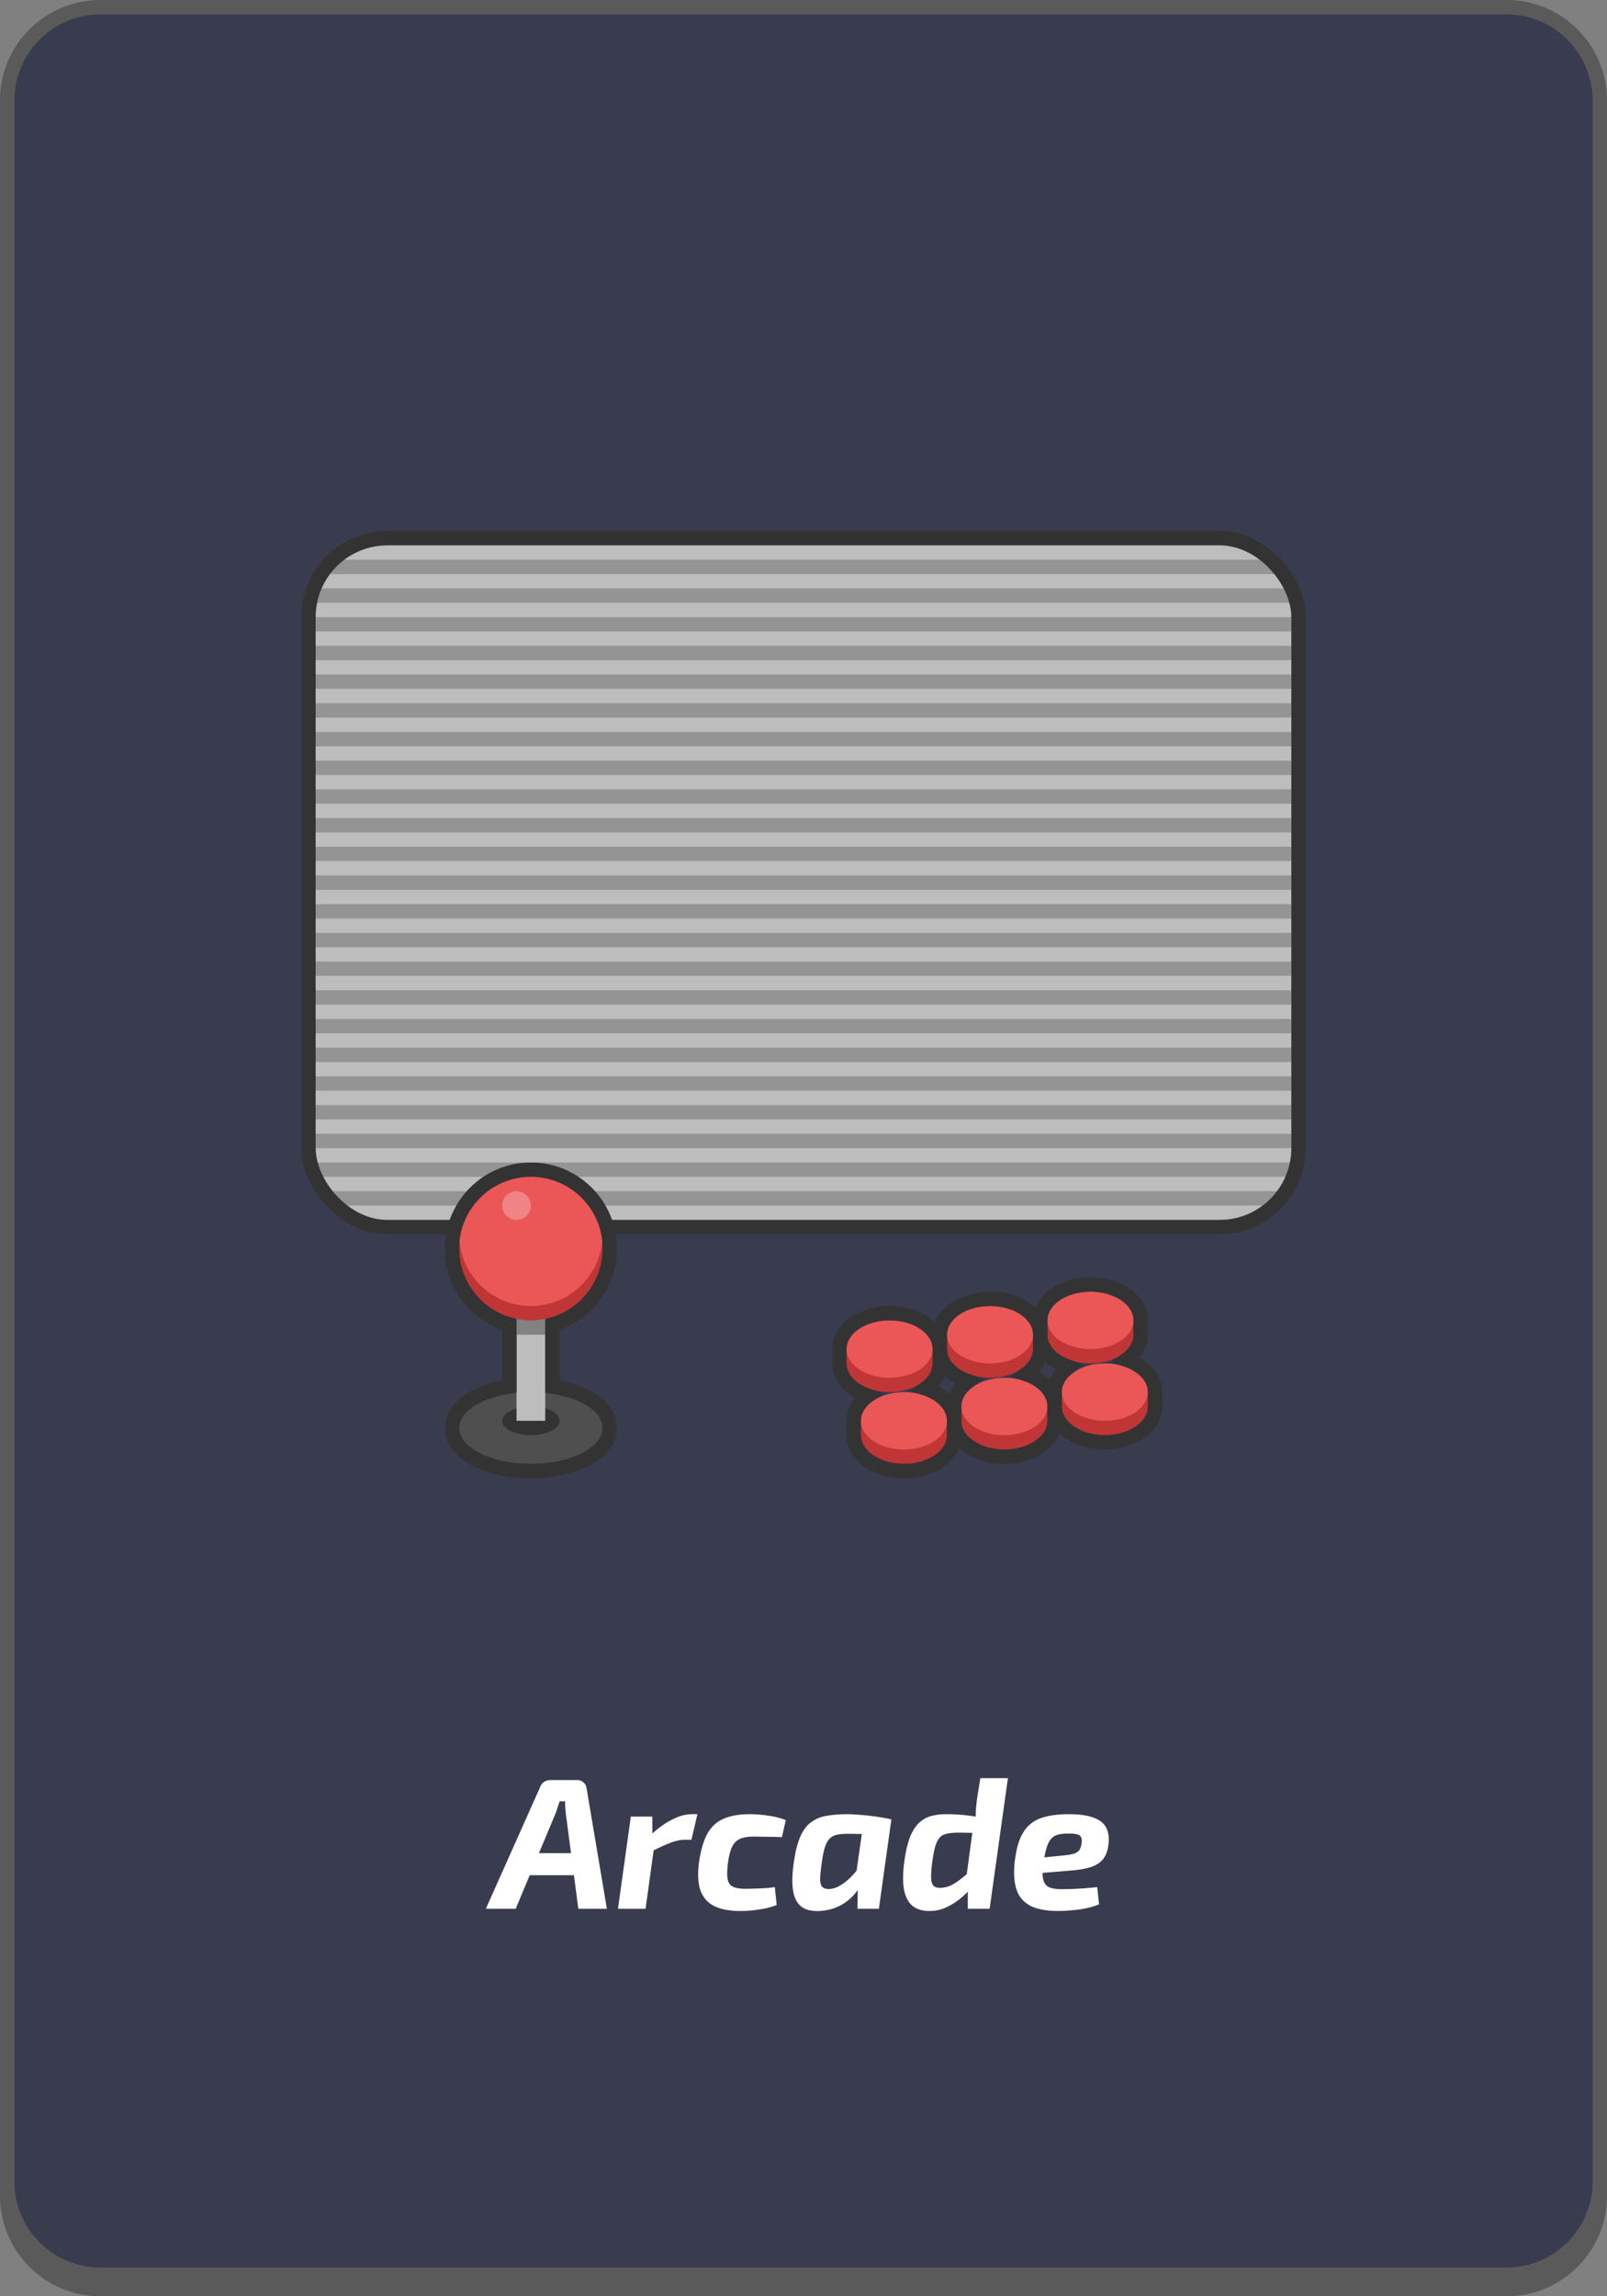 <svg width="112" height="160" viewBox="0 0 112 160" fill="none" xmlns="http://www.w3.org/2000/svg">
<rect x="0" y="0" width="112" height="160" fill="#808080" stroke="none"/>
<g clip-path="url(#clip0_24_291)">
<path d="M1 7C1 3.686 3.686 1 7 1H105C108.314 1 111 3.686 111 7V152C111 155.314 108.314 158 105 158H7C3.686 158 1 155.314 1 152V7Z" fill="#393B4E"/>
<path fill-rule="evenodd" clip-rule="evenodd" d="M7 0C3.134 0 0 3.134 0 7V153C0 156.866 3.134 160 7 160H105C108.866 160 112 156.866 112 153V7C112 3.134 108.866 0 105 0H7ZM7 1C3.686 1 1 3.686 1 7C1 7 1 7 1 7V152C1 152.165 1.007 152.328 1.02 152.49C1.269 155.575 3.851 158 7 158H105C108.149 158 110.731 155.575 110.98 152.49C110.993 152.328 111 152.165 111 152V7C111 3.686 108.314 1 105 1H7Z" fill="black" fill-opacity="0.3"/>
<rect x="21.5" y="37.5" width="69" height="48" rx="5.5" fill="#BDBDBD" stroke="#333333"/>
<path d="M63 102C64.657 102 66 101.105 66 100V99H65.599C65.08 98.402 64.11 98 63 98C61.89 98 60.92 98.402 60.401 99H60V100C60 101.105 61.343 102 63 102Z" fill="#C03535"/>
<path d="M70 101C71.657 101 73 100.105 73 99V98H72.599C72.08 97.402 71.11 97 70 97C68.89 97 67.92 97.402 67.401 98H67V99C67 100.105 68.343 101 70 101Z" fill="#C03535"/>
<path d="M77 100C78.657 100 80 99.105 80 98V97H79.599C79.08 96.402 78.11 96 77 96C75.89 96 74.92 96.402 74.401 97H74V98C74 99.105 75.343 100 77 100Z" fill="#C03535"/>
<path d="M76 95C77.657 95 79 94.105 79 93V92H78.599C78.08 91.402 77.11 91 76 91C74.89 91 73.92 91.402 73.401 92H73V93C73 94.105 74.343 95 76 95Z" fill="#C03535"/>
<path d="M69 96C70.657 96 72 95.105 72 94V93H71.599C71.08 92.402 70.11 92 69 92C67.89 92 66.92 92.402 66.401 93H66V94C66 95.105 67.343 96 69 96Z" fill="#C03535"/>
<path d="M62 97C63.657 97 65 96.105 65 95V94H64.599C64.08 93.402 63.11 93 62 93C60.89 93 59.92 93.402 59.401 94H59V95C59 96.105 60.343 97 62 97Z" fill="#C03535"/>
<ellipse cx="62" cy="94" rx="3" ry="2" fill="#EB5757"/>
<ellipse cx="63" cy="99" rx="3" ry="2" fill="#EB5757"/>
<ellipse cx="70" cy="98" rx="3" ry="2" fill="#EB5757"/>
<ellipse cx="77" cy="97" rx="3" ry="2" fill="#EB5757"/>
<ellipse cx="69" cy="93" rx="3" ry="2" fill="#EB5757"/>
<ellipse cx="76" cy="92" rx="3" ry="2" fill="#EB5757"/>
<path d="M73.5 98C73.5 98.772 73.969 99.409 74.601 99.83C75.237 100.254 76.087 100.5 77 100.5C77.913 100.5 78.763 100.254 79.399 99.83C80.031 99.409 80.5 98.772 80.5 98V97C80.5 96.228 80.031 95.591 79.399 95.17C79.139 94.996 78.843 94.853 78.522 94.744C79.091 94.324 79.5 93.72 79.5 93V92C79.5 91.228 79.031 90.591 78.399 90.17C77.763 89.746 76.913 89.5 76 89.5C75.087 89.5 74.237 89.746 73.601 90.17C72.969 90.591 72.5 91.228 72.5 92V93M73.5 98V97C73.5 96.28 73.909 95.676 74.478 95.256C74.157 95.147 73.861 95.004 73.601 94.83C72.969 94.409 72.5 93.772 72.5 93M73.5 98C73.5 97.228 73.031 96.591 72.399 96.17C72.139 95.996 71.843 95.853 71.522 95.744C72.091 95.324 72.5 94.72 72.5 94V93M73.5 98V99C73.5 99.772 73.031 100.409 72.399 100.83C71.763 101.254 70.913 101.5 70 101.5C69.087 101.5 68.237 101.254 67.601 100.83C66.969 100.409 66.5 99.772 66.5 99M72.5 93C72.5 92.228 72.031 91.591 71.399 91.17C70.763 90.746 69.913 90.5 69 90.5C68.087 90.5 67.237 90.746 66.601 91.17C65.969 91.591 65.5 92.228 65.5 93V94M66.5 99V98C66.5 97.28 66.909 96.676 67.478 96.256C67.157 96.147 66.861 96.004 66.601 95.83C65.969 95.409 65.5 94.772 65.5 94M66.5 99C66.5 98.228 66.031 97.591 65.399 97.17C65.139 96.996 64.843 96.853 64.522 96.744C65.091 96.324 65.5 95.72 65.5 95V94M66.5 99V100C66.5 100.771 66.031 101.409 65.399 101.83C64.763 102.254 63.913 102.5 63 102.5C62.087 102.5 61.237 102.254 60.601 101.83C59.969 101.409 59.5 100.771 59.5 100V99C59.5 98.28 59.909 97.676 60.478 97.256C60.157 97.147 59.861 97.004 59.601 96.83C58.969 96.409 58.5 95.772 58.5 95V94C58.5 93.228 58.969 92.591 59.601 92.17C60.237 91.746 61.087 91.5 62 91.5C62.913 91.5 63.763 91.746 64.399 92.17C65.031 92.591 65.5 93.228 65.5 94" stroke="#333333"/>
<rect x="23" y="39" width="66" height="1" fill="#333333" fill-opacity="0.3"/>
<rect x="22" y="41" width="68" height="1" fill="#333333" fill-opacity="0.3"/>
<rect x="22" y="43" width="68" height="1" fill="#333333" fill-opacity="0.3"/>
<rect x="22" y="45" width="68" height="1" fill="#333333" fill-opacity="0.3"/>
<rect x="22" y="47" width="68" height="1" fill="#333333" fill-opacity="0.3"/>
<rect x="22" y="49" width="68" height="1" fill="#333333" fill-opacity="0.3"/>
<rect x="22" y="51" width="68" height="1" fill="#333333" fill-opacity="0.3"/>
<rect x="22" y="53" width="68" height="1" fill="#333333" fill-opacity="0.3"/>
<rect x="22" y="55" width="68" height="1" fill="#333333" fill-opacity="0.3"/>
<rect x="22" y="57" width="68" height="1" fill="#333333" fill-opacity="0.3"/>
<rect x="22" y="59" width="68" height="1" fill="#333333" fill-opacity="0.3"/>
<rect x="22" y="61" width="68" height="1" fill="#333333" fill-opacity="0.3"/>
<rect x="22" y="63" width="68" height="1" fill="#333333" fill-opacity="0.3"/>
<rect x="22" y="65" width="68" height="1" fill="#333333" fill-opacity="0.3"/>
<rect x="22" y="67" width="68" height="1" fill="#333333" fill-opacity="0.3"/>
<rect x="22" y="69" width="68" height="1" fill="#333333" fill-opacity="0.3"/>
<rect x="22" y="71" width="68" height="1" fill="#333333" fill-opacity="0.3"/>
<rect x="22" y="73" width="68" height="1" fill="#333333" fill-opacity="0.3"/>
<rect x="22" y="75" width="68" height="1" fill="#333333" fill-opacity="0.3"/>
<rect x="22" y="77" width="68" height="1" fill="#333333" fill-opacity="0.3"/>
<rect x="22" y="79" width="68" height="1" fill="#333333" fill-opacity="0.3"/>
<rect x="22" y="81" width="68" height="1" fill="#333333" fill-opacity="0.3"/>
<rect x="23" y="83" width="66" height="1" fill="#333333" fill-opacity="0.3"/>
<ellipse cx="37" cy="99.5" rx="5" ry="2.5" fill="#4F4F4F"/>
<ellipse cx="37" cy="99" rx="2" ry="1" fill="#333333"/>
<rect x="36" y="91" width="2" height="8" fill="#BDBDBD"/>
<rect x="36" y="91" width="2" height="2" fill="#828282"/>
<circle cx="37" cy="87" r="5" fill="#C03535"/>
<path d="M42 86C42 88.761 39.761 91 37 91C34.239 91 32 88.761 32 86C32 83.239 34.239 81 37 81C39.761 81 42 83.239 42 86Z" fill="#EB5757"/>
<circle cx="36" cy="84" r="1" fill="#F08484"/>
<path d="M38.5 92.293C40.809 91.64 42.5 89.518 42.5 87C42.5 83.962 40.038 81.5 37 81.5C33.962 81.5 31.5 83.962 31.5 87C31.5 89.518 33.191 91.64 35.5 92.293V96.609C34.486 96.759 33.578 97.061 32.885 97.481C32.107 97.951 31.5 98.639 31.5 99.5C31.5 100.482 32.283 101.236 33.241 101.715C34.229 102.209 35.559 102.5 37 102.5C38.441 102.5 39.771 102.209 40.759 101.715C41.717 101.236 42.5 100.482 42.5 99.5C42.5 98.639 41.893 97.951 41.115 97.481C40.422 97.061 39.514 96.759 38.5 96.609V92.293Z" stroke="#333333"/>
<path d="M40.243 124.03C40.407 124.03 40.55 124.086 40.672 124.199C40.793 124.303 40.862 124.433 40.88 124.589L42.297 133H40.308L39.437 126.396C39.419 126.24 39.407 126.088 39.398 125.941C39.389 125.794 39.385 125.651 39.385 125.512H39.008C38.965 125.633 38.917 125.772 38.865 125.928C38.822 126.084 38.77 126.236 38.709 126.383L35.94 133H33.86L37.643 124.524C37.703 124.359 37.794 124.238 37.916 124.16C38.046 124.073 38.193 124.03 38.358 124.03H40.243ZM40.932 129.126L40.75 130.66H36.122L36.304 129.126H40.932ZM45.461 126.578L45.474 128.112L45.643 128.294L44.993 133H43.069L43.966 126.578H45.461ZM48.607 126.409L48.191 128.19H47.723C47.42 128.19 47.091 128.259 46.735 128.398C46.389 128.528 45.951 128.727 45.422 128.996L45.344 127.865C45.856 127.388 46.354 127.029 46.839 126.786C47.325 126.535 47.784 126.409 48.217 126.409H48.607ZM52.259 126.409C52.666 126.409 53.1 126.444 53.559 126.513C54.018 126.574 54.421 126.678 54.768 126.825L54.495 128.008C54.114 127.991 53.75 127.982 53.403 127.982C53.056 127.973 52.762 127.969 52.519 127.969C52.138 127.969 51.826 128.021 51.583 128.125C51.34 128.229 51.154 128.415 51.024 128.684C50.894 128.944 50.799 129.312 50.738 129.789C50.669 130.292 50.66 130.673 50.712 130.933C50.764 131.193 50.89 131.371 51.089 131.466C51.297 131.561 51.587 131.609 51.96 131.609C52.116 131.609 52.302 131.605 52.519 131.596C52.744 131.587 52.987 131.579 53.247 131.57C53.507 131.553 53.758 131.527 54.001 131.492L54.131 132.74C53.758 132.887 53.347 132.991 52.896 133.052C52.454 133.121 52.029 133.156 51.622 133.156C50.868 133.156 50.257 133.043 49.789 132.818C49.321 132.584 48.996 132.216 48.814 131.713C48.641 131.202 48.61 130.534 48.723 129.711C48.844 128.914 49.031 128.277 49.282 127.8C49.542 127.315 49.91 126.964 50.387 126.747C50.872 126.522 51.496 126.409 52.259 126.409ZM59.057 126.409C59.282 126.409 59.533 126.422 59.811 126.448C60.097 126.465 60.383 126.491 60.669 126.526C60.963 126.561 61.236 126.6 61.488 126.643C61.748 126.686 61.96 126.73 62.125 126.773L60.812 127.813C60.465 127.796 60.149 127.787 59.863 127.787C59.577 127.778 59.308 127.774 59.057 127.774C58.771 127.774 58.528 127.796 58.329 127.839C58.129 127.882 57.965 127.969 57.835 128.099C57.705 128.22 57.596 128.407 57.51 128.658C57.423 128.909 57.349 129.247 57.289 129.672C57.211 130.209 57.167 130.621 57.159 130.907C57.159 131.184 57.211 131.375 57.315 131.479C57.419 131.583 57.583 131.631 57.809 131.622C58.043 131.613 58.285 131.535 58.537 131.388C58.797 131.241 59.052 131.041 59.304 130.79C59.555 130.53 59.798 130.24 60.032 129.919L60.37 130.543C60.196 131.054 59.949 131.505 59.629 131.895C59.317 132.276 58.948 132.575 58.524 132.792C58.099 133.009 57.627 133.13 57.107 133.156C56.543 133.182 56.11 133.069 55.807 132.818C55.512 132.567 55.33 132.177 55.261 131.648C55.191 131.119 55.217 130.456 55.339 129.659C55.451 128.922 55.607 128.337 55.807 127.904C56.015 127.462 56.275 127.137 56.587 126.929C56.899 126.712 57.258 126.574 57.666 126.513C58.082 126.444 58.545 126.409 59.057 126.409ZM60.227 126.656L62.125 126.773L61.254 133H59.759L59.785 131.544L59.551 131.388L60.227 126.656ZM65.931 126.409C66.52 126.409 67.096 126.448 67.66 126.526C68.223 126.604 68.687 126.725 69.051 126.89L68.778 127.722C68.388 127.713 68.032 127.709 67.712 127.709C67.391 127.7 67.066 127.696 66.737 127.696C66.433 127.696 66.178 127.722 65.97 127.774C65.77 127.817 65.61 127.908 65.489 128.047C65.367 128.177 65.268 128.372 65.19 128.632C65.112 128.892 65.042 129.239 64.982 129.672C64.921 130.131 64.891 130.5 64.891 130.777C64.891 131.046 64.938 131.241 65.034 131.362C65.129 131.483 65.289 131.544 65.515 131.544C65.887 131.535 66.238 131.423 66.568 131.206C66.906 130.989 67.27 130.699 67.66 130.335L68.011 131.167C67.881 131.34 67.707 131.54 67.491 131.765C67.283 131.99 67.036 132.211 66.75 132.428C66.472 132.636 66.169 132.809 65.84 132.948C65.51 133.087 65.159 133.156 64.787 133.156C64.301 133.156 63.907 133.039 63.604 132.805C63.309 132.562 63.11 132.185 63.006 131.674C62.91 131.154 62.919 130.482 63.032 129.659C63.127 128.983 63.257 128.433 63.422 128.008C63.595 127.575 63.803 127.245 64.046 127.02C64.297 126.786 64.579 126.626 64.891 126.539C65.203 126.452 65.549 126.409 65.931 126.409ZM70.247 123.9L68.973 133H67.452V131.414L67.283 131.297L67.881 126.851L67.998 126.643C67.998 126.418 68.006 126.197 68.024 125.98C68.041 125.763 68.067 125.534 68.102 125.291L68.323 123.9H70.247ZM74.442 126.409C75.231 126.409 75.838 126.496 76.262 126.669C76.696 126.834 76.986 127.085 77.133 127.423C77.281 127.752 77.315 128.16 77.237 128.645C77.177 129.044 77.042 129.36 76.834 129.594C76.635 129.819 76.358 129.988 76.002 130.101C75.647 130.214 75.196 130.292 74.65 130.335L71.374 130.608L71.517 129.542L74.273 129.269C74.507 129.243 74.698 129.208 74.845 129.165C75.001 129.113 75.123 129.035 75.209 128.931C75.296 128.818 75.352 128.662 75.378 128.463C75.413 128.255 75.4 128.099 75.339 127.995C75.279 127.891 75.17 127.826 75.014 127.8C74.858 127.765 74.65 127.752 74.39 127.761C74.122 127.761 73.896 127.787 73.714 127.839C73.532 127.891 73.381 127.986 73.259 128.125C73.138 128.255 73.038 128.446 72.96 128.697C72.882 128.94 72.809 129.256 72.739 129.646C72.653 130.209 72.64 130.634 72.7 130.92C72.761 131.206 72.895 131.397 73.103 131.492C73.311 131.587 73.602 131.635 73.974 131.635C74.182 131.635 74.434 131.631 74.728 131.622C75.023 131.605 75.322 131.587 75.625 131.57C75.937 131.544 76.219 131.518 76.47 131.492L76.6 132.688C76.34 132.801 76.046 132.892 75.716 132.961C75.387 133.03 75.053 133.078 74.715 133.104C74.377 133.139 74.061 133.156 73.766 133.156C72.908 133.156 72.241 133.026 71.764 132.766C71.296 132.506 70.984 132.12 70.828 131.609C70.672 131.089 70.638 130.452 70.724 129.698C70.802 129.031 70.932 128.485 71.114 128.06C71.305 127.635 71.548 127.306 71.842 127.072C72.146 126.829 72.514 126.66 72.947 126.565C73.381 126.461 73.879 126.409 74.442 126.409Z" fill="white"/>
</g>
<defs>
<clipPath id="clip0_24_291">
<rect width="112" height="160" rx="6" fill="white"/>
</clipPath>
</defs>
</svg>
